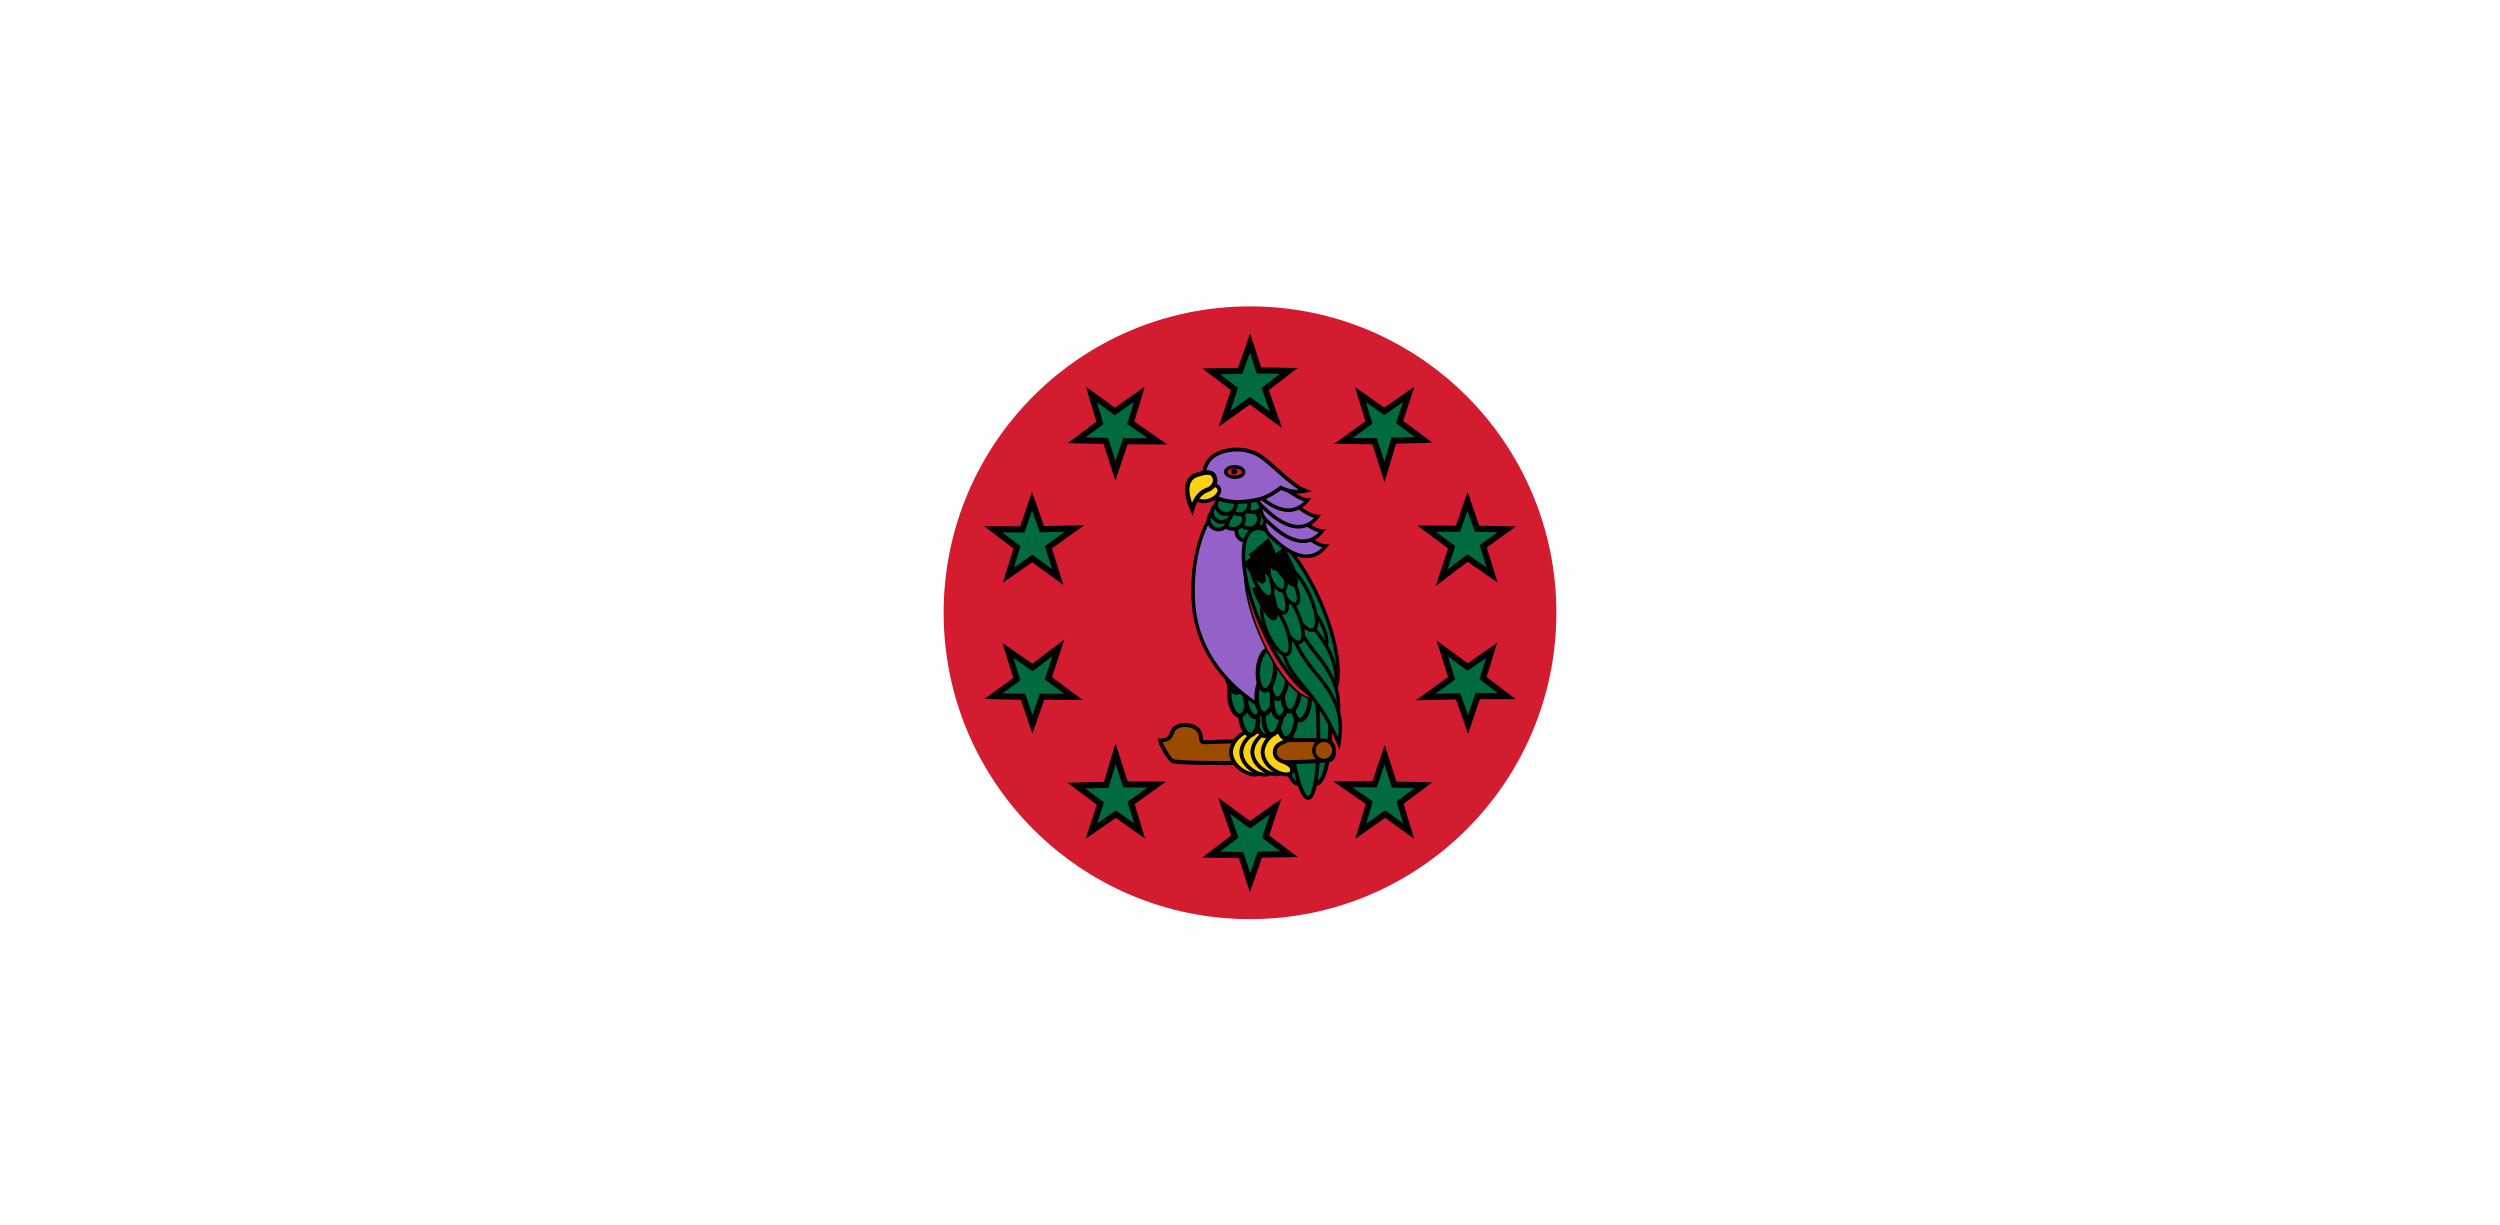 <svg xmlns="http://www.w3.org/2000/svg" viewBox="0 0 408 200"><g><path d="M204 150C231.614 150 254 127.614 254 100C254 72.386 231.614 50 204 50C176.386 50 154 72.386 154 100C154 127.614 176.386 150 204 150Z" fill="#D41C30" />
<path d="M202.397 60.53L204 55.957L205.457 60.457L210.34 60.53L206.477 63.48L208.227 68.497L204 65.4L199.847 68.35L201.45 63.48L197.66 60.604L202.397 60.53Z" fill="#006B3F" stroke="black" />
<path d="M205.603 139.471L204 144.044L202.543 139.544L197.66 139.471L201.523 136.521L199.773 131.504L204 134.601L208.153 131.651L206.55 136.521L210.34 139.397L205.603 139.471Z" fill="#006B3F" stroke="black" />
<path d="M225.903 67.126L229.888 64.368L228.421 68.865L232.329 71.795L227.47 71.91L225.937 76.998L224.337 72.008L219.243 71.953L223.403 68.956L222.028 64.401L225.903 67.126Z" fill="#006B3F" stroke="black" />
<path d="M182.097 132.874L178.112 135.632L179.579 131.135L175.671 128.205L180.53 128.09L182.063 123.002L183.663 127.992L188.757 128.047L184.597 131.044L185.972 135.599L182.097 132.874Z" fill="#006B3F" stroke="black" />
<path d="M241.043 86.278L245.888 86.39L242.058 89.166L243.498 93.833L239.498 91.07L235.268 94.285L236.907 89.308L232.818 86.27L237.945 86.29L239.509 81.796L241.043 86.278Z" fill="#006B3F" stroke="black" />
<path d="M166.957 113.722L162.112 113.61L165.942 110.834L164.502 106.167L168.502 108.93L172.732 105.715L171.093 110.692L175.182 113.73L170.055 113.71L168.491 118.204L166.957 113.722Z" fill="#006B3F" stroke="black" />
<path d="M242.033 110.672L245.888 113.61L241.158 113.605L239.579 118.226L237.967 113.64L232.655 113.755L236.906 110.692L235.384 105.83L239.52 108.86L243.427 106.144L242.033 110.672Z" fill="#006B3F" stroke="black" />
<path d="M165.967 89.327L162.112 86.389L166.842 86.394L168.421 81.773L170.033 86.359L175.345 86.245L171.094 89.307L172.616 94.169L168.48 91.139L164.573 93.855L165.967 89.327Z" fill="#006B3F" stroke="black" />
<path d="M228.497 130.99L229.888 135.632L226.065 132.847L222.071 135.658L223.463 131.001L219.098 127.971L224.338 127.992L225.964 123.164L227.529 128.046L232.286 128.146L228.497 130.99Z" fill="#006B3F" stroke="black" />
<path d="M179.504 69.01L178.113 64.368L181.936 67.153L185.93 64.341L184.538 68.999L188.903 72.029L183.663 72.008L182.037 76.836L180.472 71.954L175.715 71.854L179.504 69.01Z" fill="#006B3F" stroke="black" />
<path d="M211.904 127.923C213.546 127.752 214.407 121.033 213.827 112.917C213.247 104.801 211.446 98.36 209.804 98.531C208.162 98.702 207.301 105.42 207.881 113.537C208.46 121.653 210.262 128.094 211.904 127.923Z" fill="#006B3F" stroke="black" stroke-width="0.651" />
<path d="M214.847 127.89C216.584 127.709 217.519 120.983 216.935 112.868C216.352 104.752 214.471 98.319 212.735 98.499C210.998 98.68 210.063 105.405 210.646 113.521C211.229 121.637 213.11 128.07 214.847 127.89Z" fill="#006B3F" stroke="black" stroke-width="0.669" />
<path d="M213.532 130.224C214.921 130.077 215.541 122.685 214.915 113.713C214.29 104.74 212.656 97.586 211.267 97.733C209.877 97.88 209.258 105.272 209.884 114.244C210.509 123.217 212.142 130.371 213.532 130.224Z" fill="#006B3F" stroke="black" stroke-width="0.63" />
<path d="M189.263 120.855C191.815 120.749 190.707 119.383 191.996 118.656C193.284 117.931 195.118 118.411 195.668 119.318C196.218 120.226 195.777 121.117 196.484 121.129C197.193 121.142 216.46 120.334 217.154 121.094C217.849 121.854 217.964 123.353 217.244 123.936C216.524 124.526 192.166 124.798 191.327 124.182C190.488 123.574 189.26 121.005 189.263 120.855Z" fill="#9C4A00" stroke="black" stroke-width="0.657" />
<path d="M202.875 122.731C202.829 124.656 205.677 124.111 205.716 125.719C205.63 127.424 200.941 125.823 200.896 122.705C201.091 119.59 205.68 118.051 205.737 119.83C205.779 121.309 202.922 120.806 202.875 122.731Z" fill="#FCD116" stroke="black" stroke-width="0.633" />
<path d="M204.556 122.753C204.509 124.678 207.357 124.133 207.396 125.741C207.31 127.445 202.621 125.845 202.576 122.727C202.771 119.612 207.361 118.073 207.418 119.852C207.46 121.33 204.602 120.828 204.556 122.753Z" fill="#FCD116" stroke="black" stroke-width="0.633" />
<path d="M206.357 122.685C206.311 124.61 209.159 124.065 209.198 125.673C209.112 127.378 204.423 125.777 204.378 122.659C204.573 119.544 209.163 118.005 209.219 119.784C209.262 121.263 206.404 120.76 206.357 122.685Z" fill="#FCD116" stroke="black" stroke-width="0.633" />
<path d="M208.038 122.708C207.992 124.633 210.84 124.088 210.879 125.696C210.793 127.4 206.104 125.8 206.059 122.682C206.254 119.567 210.844 118.028 210.9 119.807C210.942 121.285 208.085 120.783 208.038 122.708Z" fill="#FCD116" stroke="black" stroke-width="0.633" />
<path d="M216.018 124.112C216.916 124.126 217.659 123.398 217.678 122.487C217.697 121.576 216.985 120.826 216.087 120.813C215.19 120.799 214.446 121.527 214.427 122.438C214.408 123.349 215.12 124.099 216.018 124.112Z" fill="#9C4A00" stroke="black" stroke-width="0.565" />
<path d="M206.627 120.119C207.422 119.999 207.914 118.478 207.726 116.721C207.538 114.965 206.742 113.638 205.947 113.758C205.152 113.878 204.66 115.399 204.848 117.156C205.036 118.912 205.832 120.239 206.627 120.119Z" fill="#006B3F" stroke="black" stroke-width="0.722" />
<path d="M204.174 119.925C204.969 119.805 205.461 118.284 205.273 116.528C205.085 114.772 204.289 113.445 203.494 113.565C202.699 113.685 202.207 115.206 202.395 116.962C202.583 118.719 203.379 120.045 204.174 119.925Z" fill="#006B3F" stroke="black" stroke-width="0.722" />
<path d="M202.418 116.788C203.213 116.668 203.705 115.147 203.517 113.39C203.329 111.634 202.533 110.307 201.738 110.427C200.943 110.547 200.451 112.068 200.639 113.825C200.827 115.581 201.623 116.907 202.418 116.788Z" fill="#006B3F" stroke="black" stroke-width="0.722" />
<path d="M204.937 116.979C205.701 116.858 206.154 115.189 205.948 113.251C205.742 111.314 204.955 109.841 204.191 109.962C203.427 110.083 202.975 111.751 203.18 113.689C203.386 115.627 204.173 117.099 204.937 116.979Z" fill="#006B3F" stroke="black" stroke-width="0.744" />
<path d="M208.344 116.791C209.108 116.673 209.571 115.104 209.378 113.287C209.184 111.471 208.407 110.094 207.643 110.212C206.878 110.33 206.416 111.899 206.609 113.715C206.803 115.532 207.58 116.909 208.344 116.791Z" fill="#006B3F" stroke="black" stroke-width="0.72" />
<path d="M206.459 115.655C207.224 115.537 207.686 113.968 207.493 112.152C207.299 110.335 206.523 108.958 205.758 109.076C204.994 109.194 204.531 110.763 204.725 112.58C204.918 114.396 205.695 115.773 206.459 115.655Z" fill="#006B3F" stroke="black" stroke-width="0.72" />
<path d="M204.082 114.017C204.847 113.899 205.31 112.331 205.116 110.514C204.922 108.697 204.146 107.32 203.381 107.438C202.617 107.557 202.154 109.125 202.348 110.942C202.541 112.759 203.318 114.136 204.082 114.017Z" fill="#006B3F" stroke="black" stroke-width="0.72" />
<path d="M201.88 113.024C202.645 112.906 203.107 111.338 202.914 109.521C202.72 107.704 201.943 106.327 201.179 106.445C200.415 106.563 199.952 108.132 200.145 109.949C200.339 111.765 201.116 113.142 201.88 113.024Z" fill="#006B3F" stroke="black" stroke-width="0.72" />
<path d="M199.089 82.438C199.089 82.438 194.204 86.677 194.752 98.152C195.367 109.692 205.549 115.117 205.549 115.117C205.549 115.117 208.145 111.841 207.843 102.569C207.116 89.013 202.307 83.023 202.307 83.023L199.089 82.438Z" fill="#9461C9" stroke="black" stroke-width="0.575" />
<path d="M209.86 120.499C210.663 120.522 211.418 119.113 211.547 117.352C211.675 115.59 211.127 114.143 210.324 114.119C209.52 114.095 208.765 115.504 208.637 117.266C208.509 119.028 209.056 120.475 209.86 120.499Z" fill="#006B3F" stroke="black" stroke-width="0.722" />
<path d="M207.481 119.871C208.284 119.894 209.039 118.485 209.168 116.724C209.296 114.962 208.748 113.515 207.945 113.491C207.142 113.467 206.386 114.876 206.258 116.638C206.13 118.4 206.677 119.847 207.481 119.871Z" fill="#006B3F" stroke="black" stroke-width="0.722" />
<path d="M206.312 116.469C207.115 116.493 207.871 115.084 207.999 113.322C208.127 111.561 207.579 110.113 206.776 110.09C205.973 110.066 205.217 111.475 205.089 113.237C204.961 114.998 205.508 116.446 206.312 116.469Z" fill="#006B3F" stroke="black" stroke-width="0.722" />
<path d="M208.758 117.106C209.531 117.123 210.274 115.562 210.417 113.618C210.559 111.675 210.048 110.086 209.275 110.068C208.501 110.051 207.758 111.612 207.616 113.556C207.473 115.499 207.984 117.088 208.758 117.106Z" fill="#006B3F" stroke="black" stroke-width="0.744" />
<path d="M212.143 117.529C212.916 117.549 213.651 116.088 213.784 114.266C213.918 112.444 213.399 110.951 212.626 110.931C211.852 110.911 211.118 112.372 210.984 114.194C210.851 116.016 211.37 117.509 212.143 117.529Z" fill="#006B3F" stroke="black" stroke-width="0.72" />
<path d="M210.491 116.077C211.264 116.097 211.999 114.636 212.132 112.814C212.265 110.992 211.747 109.498 210.973 109.479C210.2 109.459 209.465 110.92 209.332 112.742C209.199 114.564 209.718 116.057 210.491 116.077Z" fill="#006B3F" stroke="black" stroke-width="0.72" />
<path d="M208.443 114.041C209.216 114.061 209.951 112.6 210.084 110.778C210.218 108.956 209.699 107.462 208.925 107.442C208.152 107.422 207.417 108.883 207.284 110.706C207.151 112.528 207.67 114.021 208.443 114.041Z" fill="#006B3F" stroke="black" stroke-width="0.72" />
<path d="M206.454 112.672C207.227 112.692 207.962 111.231 208.095 109.409C208.228 107.587 207.709 106.093 206.936 106.073C206.163 106.053 205.428 107.514 205.295 109.336C205.162 111.159 205.68 112.652 206.454 112.672Z" fill="#006B3F" stroke="black" stroke-width="0.72" />
<path d="M214.436 113.786C216.559 112.966 216.047 107.093 213.292 100.67C210.538 94.246 206.584 89.704 204.461 90.524C202.338 91.344 202.85 97.216 205.605 103.64C208.359 110.063 212.313 114.606 214.436 113.786Z" fill="#D41C30" stroke="black" stroke-width="0.277" />
<path d="M206.251 91.851C207.244 91.868 208.061 91.172 208.077 90.296C208.092 89.419 207.3 88.694 206.307 88.677C205.315 88.659 204.497 89.355 204.482 90.232C204.466 91.108 205.258 91.833 206.251 91.851Z" fill="#006B3F" stroke="black" stroke-width="0.628" />
<path d="M207.602 89.607C208.491 89.623 209.225 88.925 209.24 88.049C209.256 87.172 208.548 86.449 207.658 86.433C206.769 86.417 206.035 87.115 206.02 87.991C206.004 88.868 206.712 89.591 207.602 89.607Z" fill="#006B3F" stroke="black" stroke-width="0.628" />
<path d="M205.429 89.568C206.318 89.584 207.052 88.886 207.067 88.01C207.083 87.133 206.375 86.41 205.485 86.394C204.596 86.378 203.862 87.076 203.847 87.952C203.831 88.829 204.539 89.552 205.429 89.568Z" fill="#006B3F" stroke="black" stroke-width="0.628" />
<path d="M205.91 87.827C206.84 87.844 207.607 87.19 207.621 86.367C207.636 85.544 206.893 84.864 205.963 84.847C205.032 84.831 204.265 85.484 204.251 86.307C204.236 87.13 204.979 87.811 205.91 87.827Z" fill="#006B3F" stroke="black" stroke-width="0.628" />
<path d="M205.718 85.945C206.649 85.961 207.415 85.308 207.43 84.485C207.445 83.662 206.702 82.981 205.771 82.965C204.84 82.948 204.074 83.602 204.059 84.424C204.045 85.247 204.787 85.928 205.718 85.945Z" fill="#006B3F" stroke="black" stroke-width="0.628" />
<path d="M203.354 88.301C204.243 88.317 204.977 87.619 204.992 86.742C205.008 85.866 204.3 85.142 203.41 85.126C202.521 85.111 201.787 85.808 201.772 86.685C201.756 87.561 202.464 88.285 203.354 88.301Z" fill="#006B3F" stroke="black" stroke-width="0.628" />
<path d="M203.839 86.236C204.729 86.252 205.462 85.568 205.477 84.71C205.492 83.851 204.784 83.142 203.895 83.126C203.005 83.111 202.272 83.794 202.256 84.652C202.241 85.511 202.95 86.22 203.839 86.236Z" fill="#006B3F" stroke="black" stroke-width="0.627" />
<path d="M201.18 86.318C202.172 86.335 202.99 85.639 203.005 84.763C203.021 83.886 202.229 83.161 201.236 83.143C200.243 83.126 199.426 83.822 199.41 84.698C199.395 85.575 200.187 86.3 201.18 86.318Z" fill="#006B3F" stroke="black" stroke-width="0.628" />
<path d="M204.487 83.59C205.417 83.607 206.184 82.953 206.199 82.13C206.213 81.307 205.471 80.627 204.54 80.61C203.609 80.594 202.843 81.247 202.828 82.07C202.813 82.893 203.556 83.573 204.487 83.59Z" fill="#006B3F" stroke="black" stroke-width="0.628" />
<path d="M202.232 83.939C203.121 83.955 203.854 83.272 203.87 82.413C203.885 81.554 203.176 80.845 202.287 80.829C201.398 80.814 200.664 81.497 200.649 82.356C200.634 83.214 201.342 83.923 202.232 83.939Z" fill="#006B3F" stroke="black" stroke-width="0.627" />
<path d="M198.817 86.405C199.706 86.421 200.44 85.723 200.455 84.847C200.471 83.97 199.762 83.247 198.873 83.231C197.984 83.215 197.25 83.913 197.234 84.789C197.219 85.666 197.927 86.389 198.817 86.405Z" fill="#006B3F" stroke="black" stroke-width="0.628" />
<path d="M199.377 85.189C200.267 85.205 201 84.522 201.015 83.663C201.031 82.804 200.322 82.095 199.433 82.079C198.543 82.064 197.81 82.747 197.795 83.606C197.779 84.464 198.488 85.173 199.377 85.189Z" fill="#006B3F" stroke="black" stroke-width="0.627" />
<path d="M200.06 83.88C200.949 83.896 201.683 83.213 201.698 82.354C201.713 81.496 201.005 80.787 200.115 80.771C199.226 80.755 198.492 81.438 198.477 82.297C198.462 83.156 199.17 83.865 200.06 83.88Z" fill="#006B3F" stroke="black" stroke-width="0.627" />
<path d="M216.602 114.029C219.324 113.068 218.867 106.089 215.58 98.441C212.293 90.793 207.421 85.372 204.698 86.334C201.975 87.295 202.432 94.274 205.719 101.922C209.007 109.57 213.879 114.991 216.602 114.029Z" fill="#006B3F" stroke="black" stroke-width="0.576" />
<path d="M216.235 105.485C216.739 105.245 216.571 103.76 215.86 102.168C215.149 100.576 214.163 99.48 213.659 99.72C213.154 99.96 213.322 101.445 214.033 103.037C214.744 104.629 215.73 105.725 216.235 105.485Z" fill="#006B3F" stroke="black" stroke-width="0.575" />
<path d="M214.488 102.6C218.758 107.799 218.219 111.101 217.773 113.894C216.432 110.673 215.699 108.645 211.428 103.445C207.157 98.245 209.289 94.596 209.582 92.673C210.224 94.337 210.217 97.399 214.488 102.6Z" fill="#006B3F" stroke="black" stroke-width="0.575" />
<path d="M214.872 106.799C219.142 111.998 218.604 115.299 218.158 118.093C216.817 114.872 216.084 112.844 211.813 107.644C207.542 102.444 209.674 98.795 209.967 96.872C210.609 98.536 210.601 101.598 214.872 106.799Z" fill="#006B3F" stroke="black" stroke-width="0.575" />
<path d="M215.001 110.182C219.374 115.29 218.901 118.602 218.511 121.404C217.106 118.212 216.333 116.201 211.959 111.092C207.585 105.984 209.643 102.291 209.898 100.362C210.573 102.012 210.626 105.073 215.001 110.182Z" fill="#006B3F" stroke="black" stroke-width="0.575" />
<path d="M214.238 102.834C215.238 102.58 215.033 100.074 213.779 97.237C212.525 94.401 210.698 92.308 209.698 92.562C208.698 92.817 208.903 95.323 210.157 98.159C211.411 100.996 213.238 103.089 214.238 102.834Z" fill="#006B3F" stroke="black" stroke-width="0.579" />
<path d="M212.038 104.839C212.937 104.685 212.877 102.656 211.902 100.307C210.927 97.959 209.408 96.181 208.508 96.336C207.608 96.491 207.669 98.52 208.644 100.868C209.618 103.216 211.138 104.994 212.038 104.839Z" fill="#006B3F" stroke="black" stroke-width="0.582" />
<path d="M209.925 106.836C210.827 106.7 210.809 104.67 209.883 102.302C208.957 99.934 207.475 98.125 206.572 98.26C205.669 98.396 205.688 100.426 206.614 102.794C207.539 105.162 209.022 106.971 209.925 106.836Z" fill="#006B3F" stroke="black" stroke-width="0.582" />
<path d="M211.44 98.615C212.167 98.481 212.078 96.954 211.24 95.204C210.403 93.453 209.134 92.142 208.407 92.275C207.679 92.409 207.769 93.936 208.606 95.686C209.444 97.437 210.712 98.748 211.44 98.615Z" fill="#006B3F" stroke="black" stroke-width="0.585" />
<path d="M209.523 100.007C210.258 99.913 210.264 98.385 209.537 96.592C208.81 94.799 207.625 93.421 206.891 93.514C206.156 93.607 206.15 95.136 206.877 96.929C207.604 98.722 208.789 100.1 209.523 100.007Z" fill="#006B3F" stroke="black" stroke-width="0.585" />
<path d="M206.874 94.744C208.136 97.829 208.647 100.603 208.014 100.937C207.381 101.27 205.843 99.037 204.58 95.951" fill="#006B3F" />
<path d="M206.874 94.744C208.136 97.829 208.647 100.603 208.014 100.937C207.381 101.27 205.843 99.037 204.58 95.951" stroke="black" stroke-width="0.575" />
<path d="M209.315 96.383C210.05 96.29 210.056 94.76 209.329 92.968C208.602 91.175 207.417 89.797 206.683 89.89C205.948 89.983 205.942 91.512 206.669 93.305C207.396 95.098 208.581 96.476 209.315 96.383Z" fill="#006B3F" stroke="black" stroke-width="0.585" />
<path d="M207.129 97.424C207.866 97.346 207.906 95.817 207.219 94.011C206.532 92.204 205.379 90.803 204.642 90.882C203.906 90.961 203.865 92.489 204.552 94.296C205.239 96.102 206.393 97.503 207.129 97.424Z" fill="#006B3F" stroke="black" stroke-width="0.585" />
<path d="M204.675 90.554C205.901 92.638 206.561 94.585 206.148 94.899C205.735 95.213 204.406 93.777 203.18 91.692" fill="#006B3F" />
<path d="M204.675 90.554C205.901 92.638 206.561 94.585 206.148 94.899C205.735 95.213 204.406 93.777 203.18 91.692" stroke="black" stroke-width="0.575" />
<path d="M205.524 89.172C206.75 91.257 207.41 93.203 206.997 93.517C206.584 93.832 205.254 92.395 204.028 90.31M209.338 89.465C211.046 92.312 211.965 94.971 211.389 95.401C210.813 95.831 208.96 93.868 207.251 91.021" fill="#006B3F" />
<path d="M205.524 89.172C206.75 91.257 207.41 93.203 206.997 93.517C206.584 93.832 205.254 92.395 204.028 90.31M209.338 89.465C211.046 92.312 211.965 94.971 211.389 95.401C210.813 95.831 208.96 93.868 207.251 91.021" stroke="black" stroke-width="0.575" />
<path d="M206.817 87.973C208.048 90.274 208.713 92.422 208.301 92.768C207.888 93.113 206.555 91.525 205.324 89.224" fill="#006B3F" />
<path d="M206.817 87.973C208.048 90.274 208.713 92.422 208.301 92.768C207.888 93.113 206.555 91.525 205.324 89.224" stroke="black" stroke-width="0.575" />
<path d="M206.708 84.637C205.886 85.465 206.691 87.012 207.443 87.571C208.287 88.336 213.024 93.333 216.366 89.128C213.688 89.08 208.691 82.794 206.708 84.637Z" fill="#9461C9" stroke="black" stroke-width="0.591" />
<path d="M206.123 82.171C205.301 82.999 206.106 84.546 206.858 85.106C207.702 85.87 212.439 90.868 215.781 86.663C213.103 86.614 208.106 80.328 206.123 82.171Z" fill="#9461C9" stroke="black" stroke-width="0.591" />
<path d="M205.374 79.808C204.552 80.636 205.357 82.183 206.109 82.742C206.953 83.507 211.69 88.504 215.032 84.299C212.354 84.251 207.357 77.965 205.374 79.808Z" fill="#9461C9" stroke="black" stroke-width="0.591" />
<path d="M203.747 77.104C202.925 77.932 203.73 79.479 204.482 80.038C205.326 80.803 210.063 85.8 213.405 81.596C210.727 81.546 205.73 75.26 203.747 77.104Z" fill="#9461C9" stroke="black" stroke-width="0.591" />
<path d="M197.91 74.517C199.603 73.257 202.714 72.889 205.137 74.123C207.155 75.111 210.519 79.147 213.048 80.101C211.268 80.418 210.185 80.15 209.048 79.604C206.801 81.23 206.001 81.474 203.712 81.794C200.528 82.253 197.885 81.424 196.956 79.764C196.01 78.197 196.418 75.684 197.91 74.517Z" fill="#9461C9" stroke="black" stroke-width="0.628" />
<path d="M201.488 77.876C202.293 77.89 202.953 77.523 202.961 77.056C202.97 76.589 202.323 76.198 201.518 76.184C200.712 76.17 200.053 76.537 200.045 77.004C200.036 77.471 200.682 77.862 201.488 77.876Z" fill="#D41C30" stroke="black" stroke-width="0.572" />
<path d="M197.485 81.615C198.537 81.223 199.197 80.386 198.959 79.744C198.721 79.103 197.675 78.9 196.623 79.291C195.571 79.683 194.911 80.52 195.149 81.162C195.387 81.803 196.433 82.006 197.485 81.615Z" fill="#FCD116" stroke="black" stroke-width="0.619" />
<path d="M201.419 77.426C201.709 77.431 201.947 77.232 201.952 76.982C201.956 76.731 201.725 76.524 201.435 76.519C201.146 76.514 200.908 76.713 200.903 76.963C200.899 77.214 201.13 77.421 201.419 77.426Z" fill="black" />
<path d="M198.291 78.161C198.425 78.811 197.943 79.689 196.897 79.999C195.832 80.441 195.025 81.44 194.559 83.075C192.94 79.347 193.969 77.77 195.688 77.386C197.167 76.915 198.058 76.975 198.291 78.161Z" fill="#FCD116" stroke="black" stroke-width="0.732" />
</g></svg>
